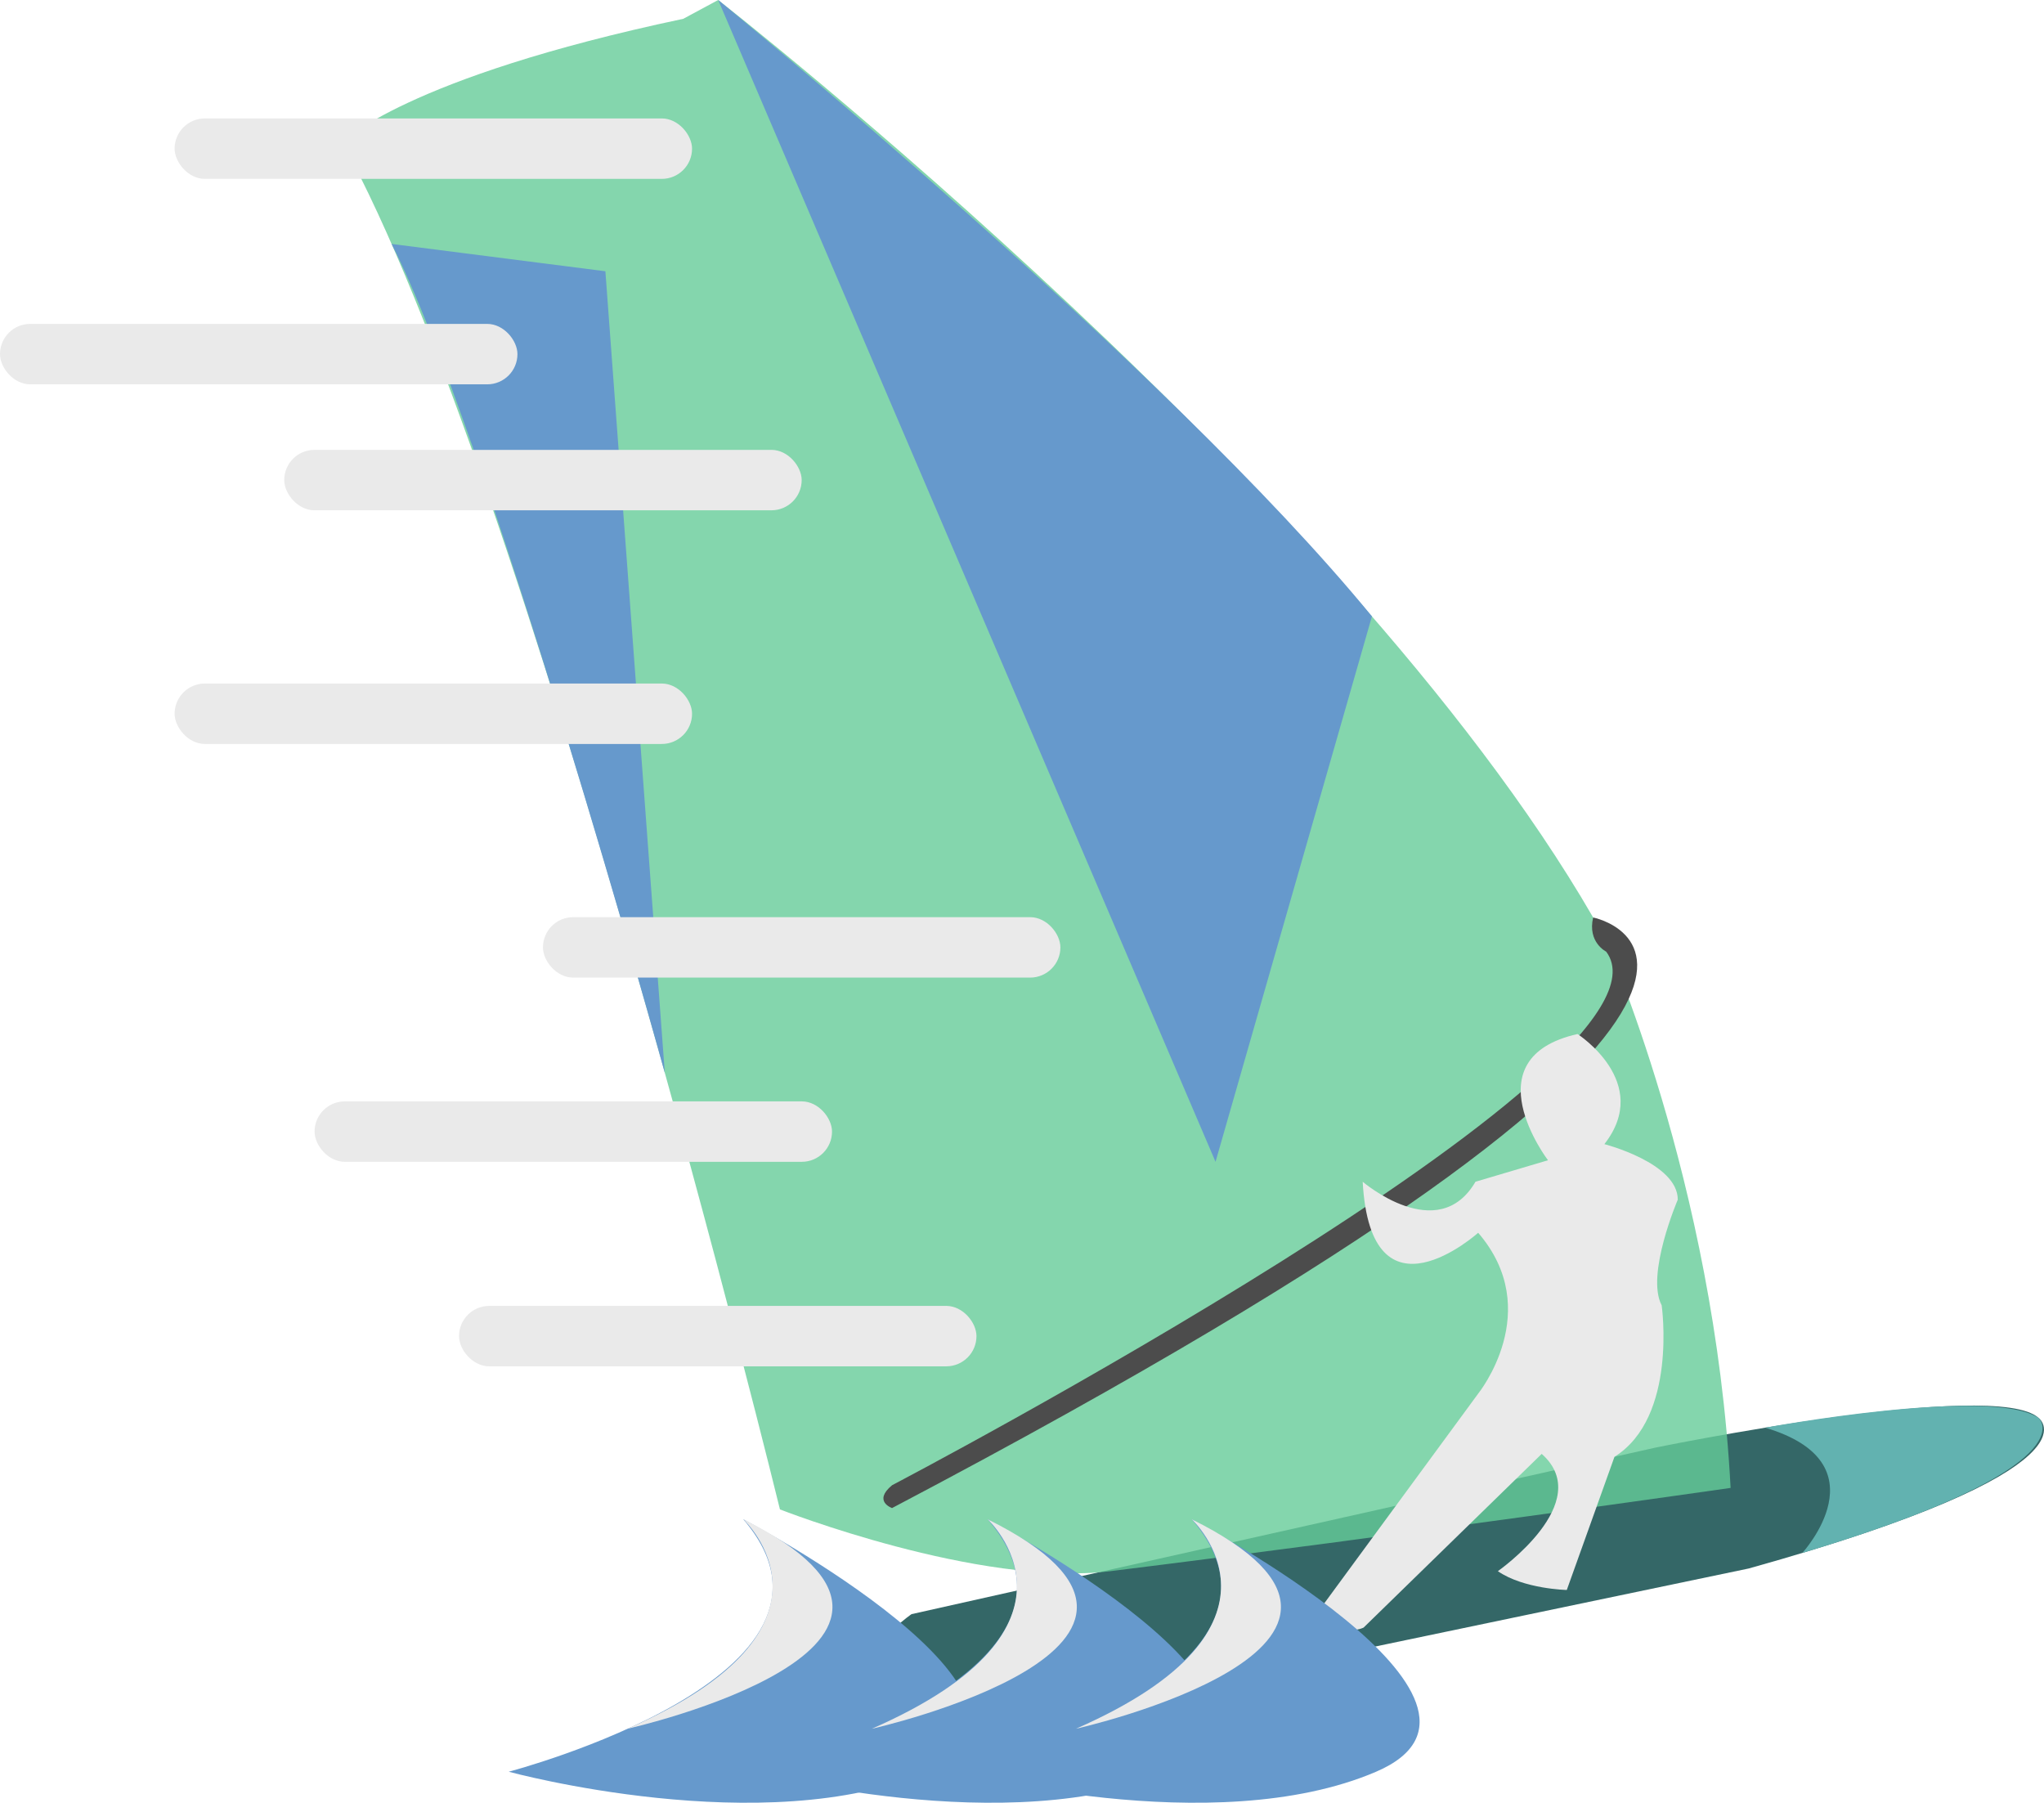 <svg xmlns="http://www.w3.org/2000/svg" viewBox="0 0 761.13 671.22"><defs><style>.cls-1{fill:#346767;}.cls-2{fill:#62b2b0;}.cls-3{fill:#6c9;opacity:0.8;}.cls-4{fill:#69c;}.cls-5{fill:#4c4c4c;}.cls-6{fill:#eaeaea;}</style></defs><title>windsurf</title><g id="board"><path class="cls-1" d="M651.18,584c133.5-37.25,108-56,108-56-16-15-142.75,11-142.75,11l-277,62s-48,33,15,45Z"/><path class="cls-2" d="M671.13,578.22s30.72-33.4-13.82-46.65c0,0,84.12-15.58,101.87-3.58C759.18,528,778.83,545.94,671.13,578.22Z"/></g><g id="sail"><path class="cls-3" d="M290.43,562s-94-384-163-509c0,0,23-24,127-46l13-7s241,188,330,349c0,0,41,91,47,205,0,0-124.53,17.84-231,31C364.43,591.06,290.43,562,290.43,562Z"/><path class="cls-4" d="M267.43,0S434.31,136,510.87,229.49L452.63,432.58Z"/><path class="cls-4" d="M145.82,90.83,225.43,101l22.12,298.41S181.43,160.67,145.82,90.83Z"/></g><g id="wishbone"><path class="cls-5" d="M593.25,341.61S707.6,364,332.18,561.5c0,0-7.25-2.5,0-8.5,0,0,297.92-156,265.92-198.67C598.1,354.33,591.07,350.88,593.25,341.61Z"/></g><g id="perso"><path class="cls-6" d="M489.43,602l61-83.1s25-30.9,0-59.9c0,0-40,36-43-19,0,0,28,24,42,0l27-8s-29-38,11-47c0,0,28,18,10,41,0,0,27.33,7,27.33,20.67,0,0-12,28-6,39.33,0,0,6,41.67-17.57,56.41L583.43,592s-16-.33-25.67-7c0,0,36.67-25.67,16.33-43.67L507.77,606S500.1,610,489.43,602Z"/></g><g id="waves"><path class="cls-4" d="M189.43,659.67s137.33-36,87.33-94c0,0,129.33,68,68.67,94S189.43,659.67,189.43,659.67Z"/><path class="cls-6" d="M276.77,565.67s43.45,40.06-43.11,78C233.66,643.7,371.43,612.67,276.77,565.67Z"/><path class="cls-4" d="M280.43,659.67s137.33-36,87.33-94c0,0,129.33,68,68.67,94S280.43,659.67,280.43,659.67Z"/><path class="cls-6" d="M367.77,565.67s43.45,40.06-43.11,78C324.66,643.7,462.43,612.67,367.77,565.67Z"/><path class="cls-4" d="M356.43,659.67s137.33-36,87.33-94c0,0,129.33,68,68.67,94S356.43,659.67,356.43,659.67Z"/><path class="cls-6" d="M443.77,565.67s43.45,40.06-43.11,78C400.66,643.7,538.43,612.67,443.77,565.67Z"/></g><g id="wind"><rect class="cls-6" y="120.6" width="192.68" height="22.5" rx="11.25" ry="11.25"/><rect class="cls-6" x="65.02" y="44.1" width="192.68" height="22.5" rx="11.25" ry="11.25"/><rect class="cls-6" x="105.84" y="167.5" width="192.68" height="22.5" rx="11.25" ry="11.25"/><rect class="cls-6" x="65.02" y="254.5" width="192.68" height="22.5" rx="11.25" ry="11.25"/><rect class="cls-6" x="202.18" y="341.49" width="192.68" height="22.5" rx="11.25" ry="11.25"/><rect class="cls-6" x="117.14" y="410.08" width="192.68" height="22.5" rx="11.25" ry="11.25"/><rect class="cls-6" x="170.93" y="486.23" width="192.68" height="22.5" rx="11.25" ry="11.25"/></g></svg>
